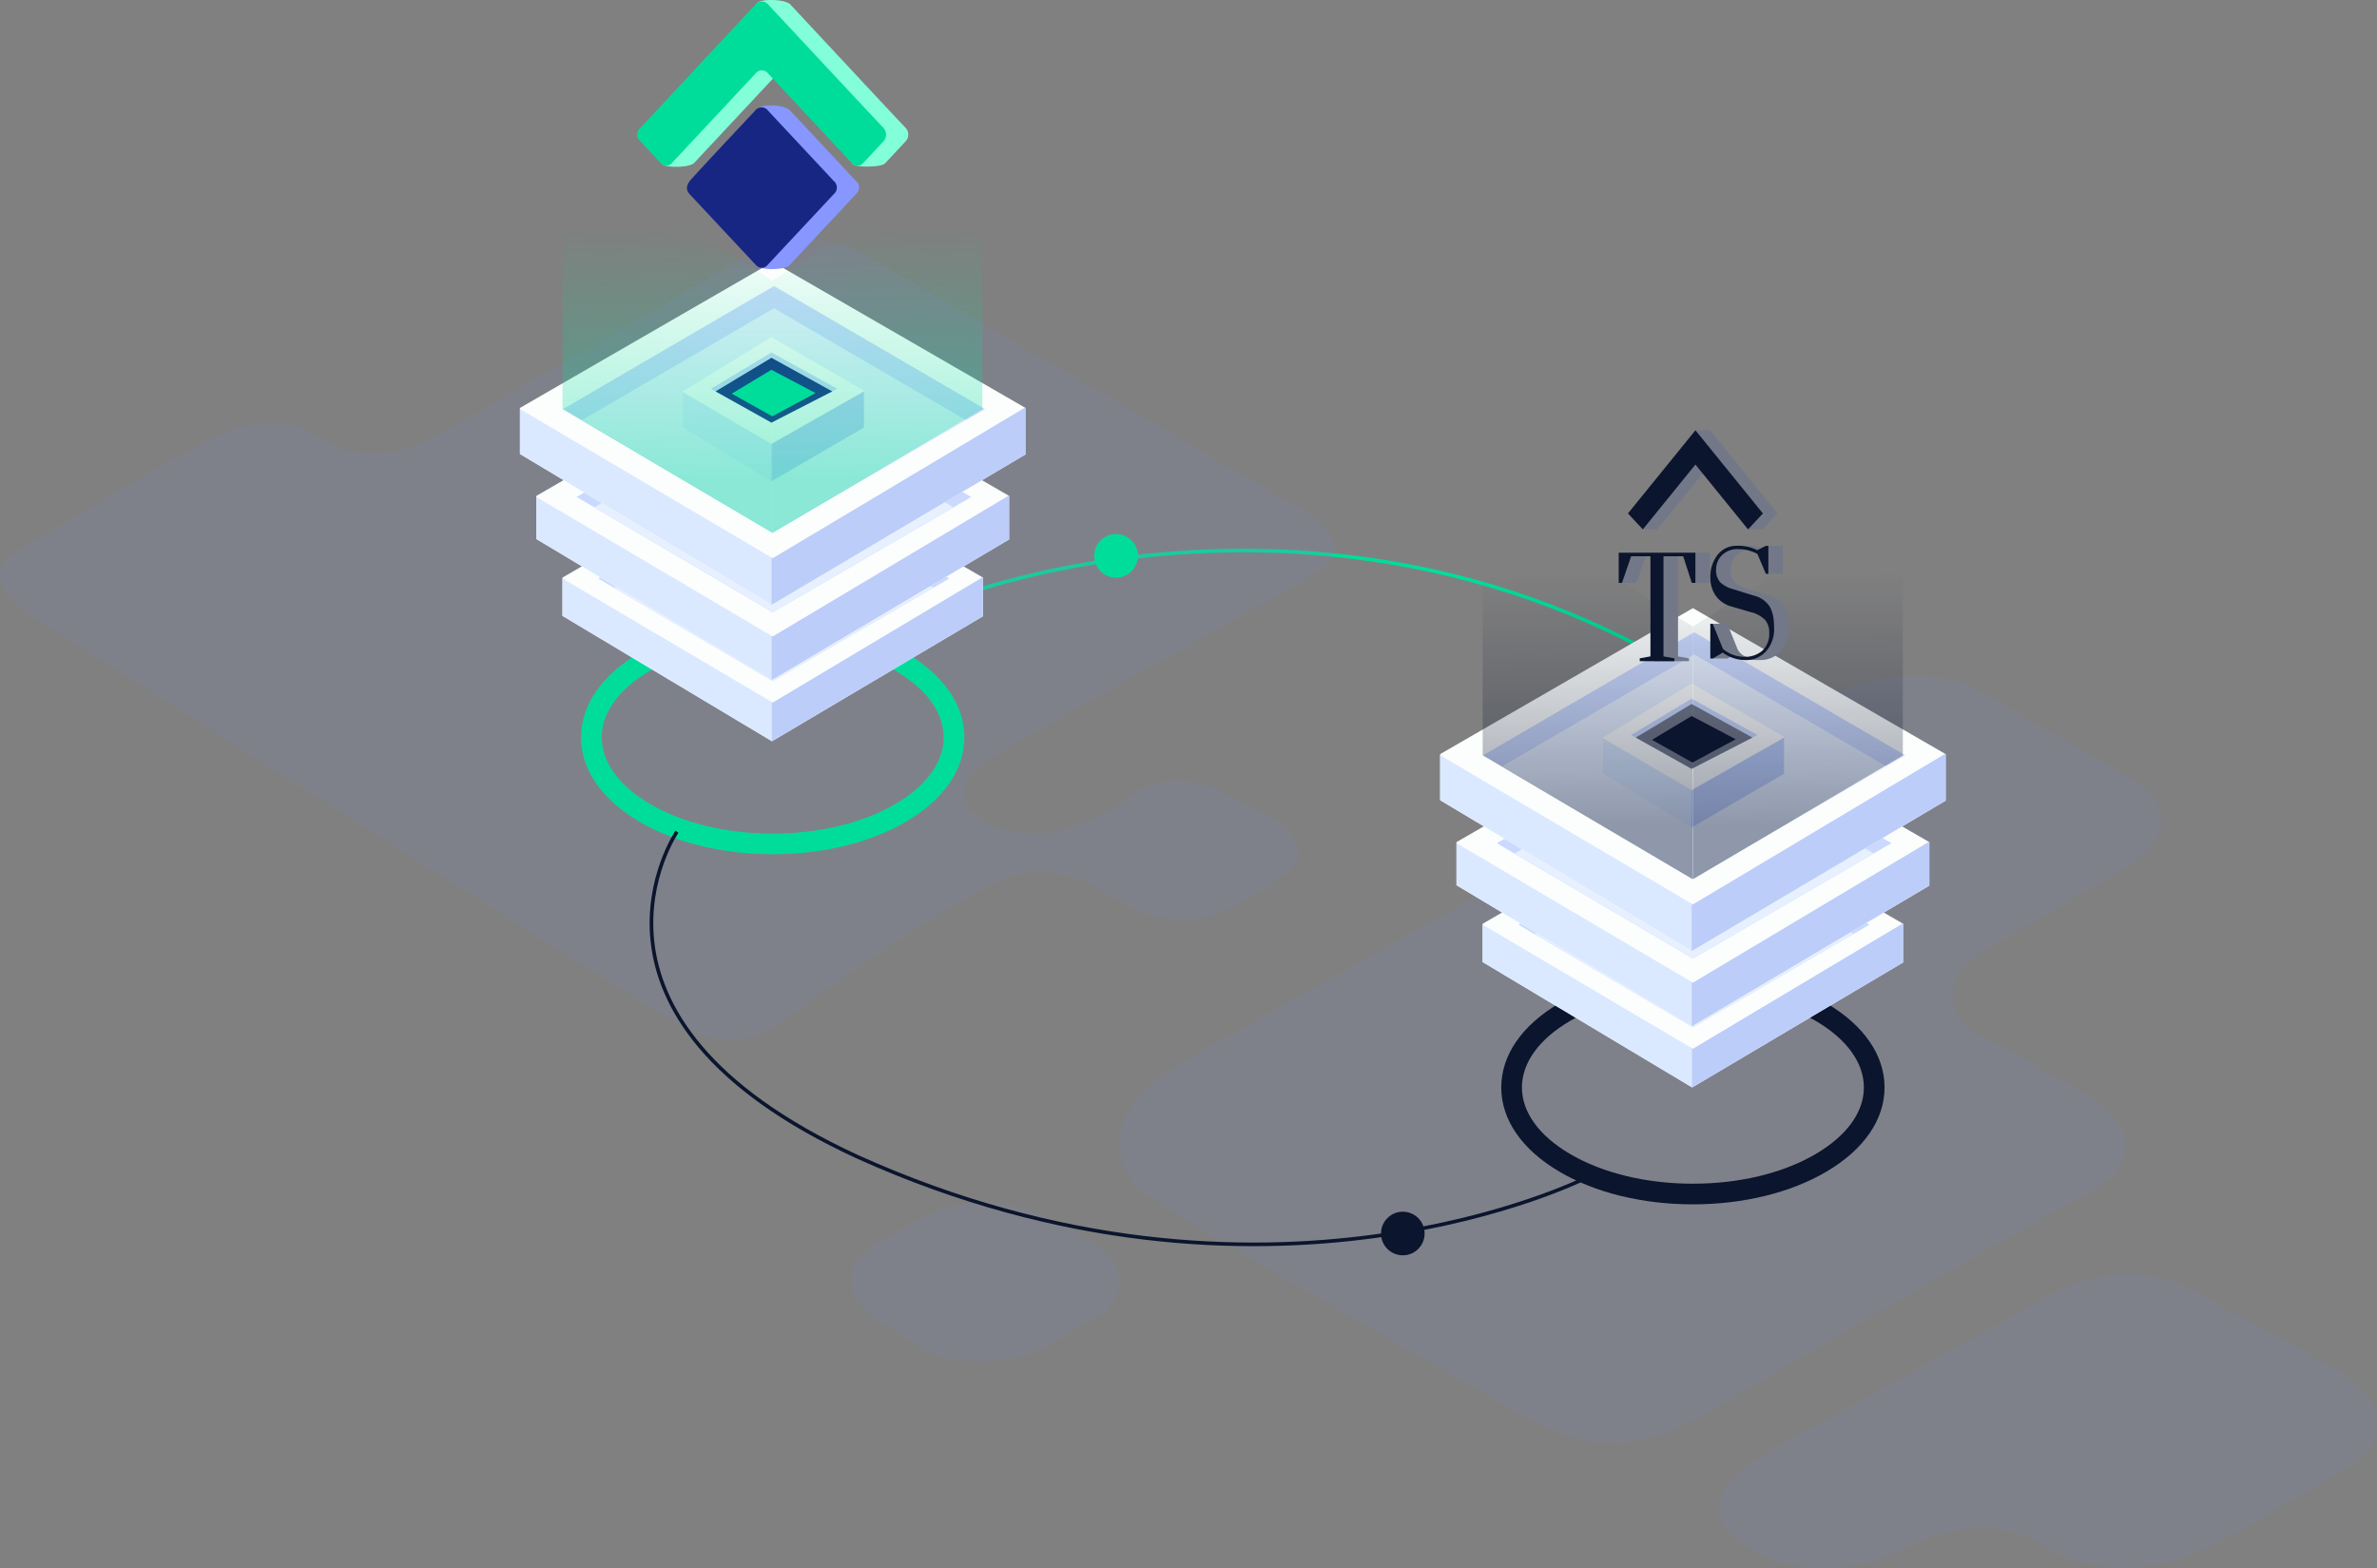 <svg xmlns="http://www.w3.org/2000/svg" xmlns:xlink="http://www.w3.org/1999/xlink" width="654.002" height="431.417" viewBox="0 0 654.002 431.417"><rect x="0" y="0" width="654.002" height="431.417" fill="#808080" stroke="none"/><defs><linearGradient id="linear-gradient" x1="0.44" y1="0.211" x2="0.436" y2="0.858" gradientUnits="objectBoundingBox"><stop offset="0" stop-color="#00dd9a" stop-opacity="0"></stop><stop offset="1" stop-color="#00dd9a"></stop></linearGradient><linearGradient id="linear-gradient-2" x1="0.56" y1="0.211" x2="0.564" y2="0.858" xlink:href="#linear-gradient"></linearGradient><linearGradient id="linear-gradient-3" x1="0.56" y1="0.211" x2="0.564" y2="0.858" gradientUnits="objectBoundingBox"><stop offset="0" stop-color="#0b152d" stop-opacity="0"></stop><stop offset="1" stop-color="#0b152d"></stop></linearGradient></defs><g id="terasurge" transform="translate(-5153.336 -6239.002)"><path id="Path_3951" data-name="Path 3951" d="M1227.117,4075.2c27.576-19.241,155.7-59.272,261.23,32.537" transform="translate(4162.164 2340.682)" fill="none" stroke="#00dd9a" stroke-width="1"></path><g id="Group_3500" data-name="Group 3500" transform="translate(5244.336 6241.958)" opacity="0.2"><path id="Path_112" data-name="Path 112" d="M772.316,1542.243c-6.133,3.816-14.446,11.312,0,22.624,0,0,3.952,2.18,11.993,7.5s27.257,4.36,34.48,0c3.952-2.044,9.812-5.588,16.354-9.54s8.722-13.9-2.317-20.579c-5.451-3.135-6.542-3.816-12.811-7.087s-22.078-7.087-34.889,0Z" transform="translate(-399.479 -1247.927)" fill="#7f86b5"></path><path id="Path_113" data-name="Path 113" d="M192.63,1679.765c-5.95,3.7-14.017,10.976,0,21.951,0,0,3.835,2.115,11.637,7.272s26.447,4.232,33.455,0c3.835-1.983,9.521-5.421,15.868-9.256s8.463-13.488-2.248-19.968c-5.289-3.041-6.347-3.7-12.43-6.876s-21.422-6.876-33.852,0Z" transform="translate(-41.913 -1340.993)" fill="#7f86b5"></path><path id="Path_114" data-name="Path 114" d="M446.229,1460.658s-108.548,60.693-120.8,68.28-22.76,23.927-3.5,36.183,87.538,51.356,102.128,59.526,29.18,10.5,49.605-1.751,87.538-51.355,103.3-59.526,15.173-19.259,0-28.012-17.508-10.5-27.429-15.173-13.423-16.341.584-24.511,26.845-15.757,38.517-22.76,14.006-17.508,0-25.094-28.012-16.341-38.517-22.177-26.261-9.337-46.687,2.334Z" transform="translate(-94.568 -1237.405)" fill="#7f86b5"></path><path id="Path_115" data-name="Path 115" d="M606.807,1752.145c-16.924,11.088-14.59,19.259-2.918,26.261s28.012,6.419,40.851,0,26.262-9.337,40.268-.583,33.848,6.419,50.772-3.5,15.757-9.337,29.18-16.924,16.34-19.258-4.669-30.93-21.593-11.672-33.848-18.675-27.429-7.587-44.353,2.334S606.807,1752.145,606.807,1752.145Z" transform="translate(-212.543 -1354.982)" fill="#7f86b5"></path><path id="Path_116" data-name="Path 116" d="M148.113,1149.52c-8.754-7-13.423-12.255-2.918-18.675s42.018-25.094,52.523-30.346,21.009-5.836,29.763,0,20.426,5.836,32.681-1.167,74.116-42.6,83.453-48.438,22.176-7.586,35.015,0,100.961,58.943,112.049,65.362,25.094,13.422,6.419,23.927-79.368,44.353-86.371,49.021-9.921,11.088-1.167,16.341,20.426,4.669,29.179,0c4.085-1.751,6.42-2.334,12.255-7s15.757-5.836,28.012,1.167c5.252,2.918,6.419,3.5,11.088,5.836,11.088,7.587,5.836,12.839,0,16.924a68.514,68.514,0,0,1-15.757,8.754c-7,2.918-17.508,2.334-26.261-2.918s-20.426-13.423-37.933-4.085-42.018,26.845-54.274,35.6-19.259,8.17-33.265,0S148.113,1149.52,148.113,1149.52Z" transform="translate(-230.162 -982.946)" fill="#7f86b5"></path></g><path id="Path_3934" data-name="Path 3934" d="M1427.771,4222.266s-88.5,44.958-200.655-5.679c-84.237-38.806-49.69-89.442-49.69-89.442" transform="translate(4161.304 2339.359)" fill="none"></path><g id="Group_3501" data-name="Group 3501" transform="translate(5313.211 6409.691)"><path id="Path_118" data-name="Path 118" d="M507.049,846.472c-13.824,0-26.863-3.189-36.715-8.98-10.326-6.07-16.013-14.3-16.013-23.184s5.687-17.116,16.013-23.186c9.852-5.79,22.891-8.979,36.715-8.979s26.863,3.189,36.715,8.979c10.327,6.07,16.014,14.3,16.014,23.186s-5.687,17.114-16.014,23.184C533.911,843.283,520.872,846.472,507.049,846.472Zm0-58.643c-12.826,0-24.842,2.91-33.834,8.2-8.518,5.006-13.208,11.5-13.208,18.282s4.691,13.275,13.208,18.282c8.992,5.286,21.008,8.2,33.834,8.2s24.841-2.911,33.834-8.2c8.517-5.006,13.208-11.5,13.208-18.282s-4.691-13.276-13.208-18.282C531.891,790.74,519.875,787.829,507.049,787.829Z" transform="translate(-454.32 -782.143)" fill="#00dd9a"></path></g><path id="Path_3935" data-name="Path 3935" d="M507.049,846.472c-13.824,0-26.863-3.189-36.715-8.98-10.326-6.07-16.013-14.3-16.013-23.184s5.687-17.116,16.013-23.186c9.852-5.79,22.891-8.979,36.715-8.979s26.863,3.189,36.715,8.979c10.327,6.07,16.014,14.3,16.014,23.186s-5.687,17.114-16.014,23.184C533.911,843.283,520.872,846.472,507.049,846.472Zm0-58.643c-12.826,0-24.842,2.91-33.834,8.2-8.518,5.006-13.208,11.5-13.208,18.282s4.691,13.275,13.208,18.282c8.992,5.286,21.008,8.2,33.834,8.2s24.841-2.911,33.834-8.2c8.517-5.006,13.208-11.5,13.208-18.282s-4.691-13.276-13.208-18.282C531.891,790.74,519.875,787.829,507.049,787.829Z" transform="translate(5112.068 5723.864)" fill="#0b152d"></path><path id="Path_3936" data-name="Path 3936" d="M1227.117,4075.2c27.576-19.241,155.7-59.272,261.23,32.537" transform="translate(4161.304 2339.359)" fill="none"></path><g id="Group_3502" data-name="Group 3502" transform="translate(436.822 1691.002)"><g id="Group_3437" data-name="Group 3437" transform="translate(3721.698 628.872)"><g id="Group_3393" data-name="Group 3393" transform="translate(1149.578 4044.619)"><g id="Group_68" data-name="Group 68" transform="translate(0)"><path id="Path_119" data-name="Path 119" d="M451.044,779.373v10.543L508.688,824.4l58.038-34.389V779.373l-57.841-33.4Z" transform="translate(-451.044 -745.969)" fill="#fcfefd"></path></g><g id="Group_69" data-name="Group 69" transform="translate(0 33.662)"><path id="Path_120" data-name="Path 120" d="M451.044,793.326v10.285L508.59,838.04V827.283Z" transform="translate(-451.044 -793.326)" fill="#dae9ff"></path></g><g id="Group_70" data-name="Group 70" transform="translate(57.546 33.335)"><path id="Path_121" data-name="Path 121" d="M590.017,792.865,532.3,827.324l-.3-.174v10.757l.1.059,58.038-34.389V792.934Z" transform="translate(-532.001 -792.865)" fill="#bccdf9"></path></g><g id="Group_71" data-name="Group 71" transform="translate(9.854 5.518)"><path id="Path_122" data-name="Path 122" d="M464.907,781.876,512.894,810.1l48.579-28.219L513.19,753.732Z" transform="translate(-464.907 -753.732)" fill="#cbd9fe"></path></g><g id="Group_72" data-name="Group 72" transform="translate(14.212 10.585)"><path id="Path_123" data-name="Path 123" d="M471.039,786.463l43.629,25.656,44.193-25.671-43.9-25.588Z" transform="translate(-471.039 -760.86)" fill="#e7f0ff"></path></g></g><g id="Group_3394" data-name="Group 3394" transform="translate(1142.375 4017.998)"><path id="Path_124" data-name="Path 124" d="M440.911,746.081v11.857l64.823,38.783L571,758.049V746.081l-65.044-37.564Z" transform="translate(-440.911 -708.517)" fill="#fcfefd"></path><path id="Path_125" data-name="Path 125" d="M440.911,761.772v11.566l64.712,38.717v-12.1Z" transform="translate(-440.911 -723.918)" fill="#dae9ff"></path><path id="Path_126" data-name="Path 126" d="M597.191,761.254,532.281,800l-.332-.2v12.1l.111.066L597.326,773.3V761.332Z" transform="translate(-467.237 -723.768)" fill="#bccdf9"></path><path id="Path_127" data-name="Path 127" d="M456.5,748.9l53.964,31.733L565.091,748.9l-54.3-31.649Z" transform="translate(-445.419 -711.042)" fill="#cbd9fe"></path><path id="Path_128" data-name="Path 128" d="M463.4,754.055l49.062,28.851,49.7-28.868L512.79,725.263Z" transform="translate(-447.413 -713.36)" fill="#e7f0ff"></path></g><g id="Group_3395" data-name="Group 3395" transform="translate(1137.877 3991.194)"><path id="Path_138" data-name="Path 138" d="M434.583,710.97v12.676l69.305,41.465,69.779-41.346V710.97l-69.542-40.161Z" transform="translate(-434.583 -670.809)" fill="#fcfefd"></path><path id="Path_139" data-name="Path 139" d="M434.583,727.746v12.366l69.187,41.394V768.572Z" transform="translate(-434.583 -687.274)" fill="#dae9ff"></path><path id="Path_140" data-name="Path 140" d="M601.67,727.191l-69.4,41.43-.355-.21v12.934l.118.071,69.779-41.346V727.275Z" transform="translate(-462.73 -687.113)" fill="#bccdf9"></path><path id="Path_141" data-name="Path 141" d="M451.25,713.98l57.7,33.927,58.406-33.927L509.3,680.142Z" transform="translate(-439.403 -673.508)" fill="#cbd9fe"></path><path id="Path_142" data-name="Path 142" d="M458.622,719.495l52.455,30.846,53.133-30.864-52.778-30.764Z" transform="translate(-441.535 -675.986)" fill="#e7f0ff"></path></g><g id="Group_3396" data-name="Group 3396" transform="translate(1182.659 4011.882)"><path id="Path_143" data-name="Path 143" d="M497.583,724.792v-9.952l24.4-14.927,25.471,14.69v10.188l-25.471,14.572Z" transform="translate(-497.583 -699.914)" fill="#fcfefd"></path><path id="Path_144" data-name="Path 144" d="M497.583,721.142v9.789l24.4,14.778V735.433Z" transform="translate(-497.583 -706.052)" fill="#dae9ff"></path><path id="Path_145" data-name="Path 145" d="M531.917,735.365v10.276l25.471-14.778V720.9Z" transform="translate(-507.512 -705.984)" fill="#bccdf9"></path><path id="Path_146" data-name="Path 146" d="M508.5,715.835l16.645-10,18.126,10-18.126,9.306Z" transform="translate(-500.74 -701.625)" fill="#cbd9fe"></path><path id="Path_147" data-name="Path 147" d="M510.29,717.147l15.373,8.595,16.74-8.595-16.74-9.24Z" transform="translate(-501.258 -702.225)" fill="#172683"></path><path id="Path_148" data-name="Path 148" d="M516.565,719.113l10.912-6.559,12.135,6.4-11.891,6.4Z" transform="translate(-503.072 -703.569)" fill="#00dd9a"></path></g><path id="Path_3676" data-name="Path 3676" d="M895.167,1602.51v-72.155l57.764,36.707v69.508Z" transform="translate(254.411 2429.2)" opacity="0.4" fill="url(#linear-gradient)"></path><path id="Path_3677" data-name="Path 3677" d="M952.931,1602.51v-72.155l-57.764,36.707v69.508Z" transform="translate(312.175 2429.2)" opacity="0.4" fill="url(#linear-gradient-2)"></path><g id="Group_3397" data-name="Group 3397" transform="translate(1170.114 3919.128)"><path id="Path_3346" data-name="Path 3346" d="M738.436-556.028a2.241,2.241,0,0,0,0,3.115c.687.735-.522,5.8.281,6.66s7.264,1,8.689-.444c1.148-1.228,22.037-23.578,22.943-24.548a2.172,2.172,0,0,1,3.522,0c1.323,1.416,16.447,24.113,17.239,24.961s7.728.879,8.831-.3l5.605-6a2.769,2.769,0,0,0,0-3.779c-1.181-1.155-30.958-33.122-31.8-34.021-1.5-1.34-7.859-1.5-8.948-.336S738.436-556.028,738.436-556.028Z" transform="translate(-731.699 591.502)" fill="#82ffd9"></path><path id="Path_3348" data-name="Path 3348" d="M738.436-556.1a2.241,2.241,0,0,0,0,3.115l5.81,6.216a1.98,1.98,0,0,0,3.16,0c1.148-1.228,22.037-23.578,22.943-24.548a2.172,2.172,0,0,1,3.522,0l23.045,24.657a2.028,2.028,0,0,0,3.026,0l5.605-6a2.769,2.769,0,0,0,0-3.779c-1.181-1.155-30.958-33.122-31.8-34.021a2.259,2.259,0,0,0-3.4.15C769.26-589.146,738.436-556.1,738.436-556.1Z" transform="translate(-737.804 591.578)" fill="#00dd9a"></path><path id="Path_3347" data-name="Path 3347" d="M811.68-470.564c1.133-1.211,7.078-1.336,8.987.628l18.019,19.279a2.358,2.358,0,0,1,0,3.628c-1.452,1.554-17.187,18.389-18.23,19.5-1.5,1.51-7.935,1.361-9.024.322-.871-.931-11.36-18.705-12.4-19.82s-.94-2.3,0-3.563S811.68-470.564,811.68-470.564Z" transform="translate(-778.479 500.442)" fill="#8797ff"></path><path id="Path_3349" data-name="Path 3349" d="M816.989-470.035a2.239,2.239,0,0,1,3.679,0l18.019,19.279a2.358,2.358,0,0,1,0,3.628c-1.452,1.554-17.187,18.389-18.23,19.5a2.052,2.052,0,0,1-3.2,0l-18.223-19.5c-1.042-1.114-.94-2.3,0-3.563S816.989-470.035,816.989-470.035Z" transform="translate(-784.585 500.542)" fill="#172683"></path></g></g></g><g id="Group_3503" data-name="Group 3503" transform="translate(5561.275 6459.736)"><g id="Group_68-2" data-name="Group 68" transform="translate(0)"><path id="Path_119-2" data-name="Path 119" d="M451.044,779.373v10.543L508.688,824.4l58.038-34.389V779.373l-57.841-33.4Z" transform="translate(-451.044 -745.969)" fill="#fcfefd"></path></g><g id="Group_69-2" data-name="Group 69" transform="translate(0 33.662)"><path id="Path_120-2" data-name="Path 120" d="M451.044,793.326v10.285L508.59,838.04V827.283Z" transform="translate(-451.044 -793.326)" fill="#dae9ff"></path></g><g id="Group_70-2" data-name="Group 70" transform="translate(57.546 33.335)"><path id="Path_121-2" data-name="Path 121" d="M590.017,792.865,532.3,827.324l-.3-.174v10.757l.1.059,58.038-34.389V792.934Z" transform="translate(-532.001 -792.865)" fill="#bccdf9"></path></g><g id="Group_71-2" data-name="Group 71" transform="translate(9.854 5.518)"><path id="Path_122-2" data-name="Path 122" d="M464.907,781.876,512.894,810.1l48.579-28.219L513.19,753.732Z" transform="translate(-464.907 -753.732)" fill="#cbd9fe"></path></g><g id="Group_72-2" data-name="Group 72" transform="translate(14.212 10.585)"><path id="Path_123-2" data-name="Path 123" d="M471.039,786.463l43.629,25.656,44.193-25.671-43.9-25.588Z" transform="translate(-471.039 -760.86)" fill="#e7f0ff"></path></g></g><g id="Group_3504" data-name="Group 3504" transform="translate(5554.072 6433.115)"><path id="Path_124-2" data-name="Path 124" d="M440.911,746.081v11.857l64.823,38.783L571,758.049V746.081l-65.044-37.564Z" transform="translate(-440.911 -708.517)" fill="#fcfefd"></path><path id="Path_125-2" data-name="Path 125" d="M440.911,761.772v11.566l64.712,38.717v-12.1Z" transform="translate(-440.911 -723.918)" fill="#dae9ff"></path><path id="Path_126-2" data-name="Path 126" d="M597.191,761.254,532.281,800l-.332-.2v12.1l.111.066L597.326,773.3V761.332Z" transform="translate(-467.237 -723.768)" fill="#bccdf9"></path><path id="Path_127-2" data-name="Path 127" d="M456.5,748.9l53.964,31.733L565.091,748.9l-54.3-31.649Z" transform="translate(-445.419 -711.042)" fill="#cbd9fe"></path><path id="Path_128-2" data-name="Path 128" d="M463.4,754.055l49.062,28.851,49.7-28.868L512.79,725.263Z" transform="translate(-447.413 -713.36)" fill="#e7f0ff"></path></g><g id="Group_3505" data-name="Group 3505" transform="translate(5549.575 6406.311)"><path id="Path_138-2" data-name="Path 138" d="M434.583,710.97v12.676l69.305,41.465,69.779-41.346V710.97l-69.542-40.161Z" transform="translate(-434.583 -670.809)" fill="#fcfefd"></path><path id="Path_139-2" data-name="Path 139" d="M434.583,727.746v12.366l69.187,41.394V768.572Z" transform="translate(-434.583 -687.274)" fill="#dae9ff"></path><path id="Path_140-2" data-name="Path 140" d="M601.67,727.191l-69.4,41.43-.355-.21v12.934l.118.071,69.779-41.346V727.275Z" transform="translate(-462.73 -687.113)" fill="#bccdf9"></path><path id="Path_141-2" data-name="Path 141" d="M451.25,713.98l57.7,33.927,58.406-33.927L509.3,680.142Z" transform="translate(-439.403 -673.508)" fill="#cbd9fe"></path><path id="Path_142-2" data-name="Path 142" d="M458.622,719.495l52.455,30.846,53.133-30.864-52.778-30.764Z" transform="translate(-441.535 -675.986)" fill="#e7f0ff"></path></g><g id="Group_3506" data-name="Group 3506" transform="translate(5594.356 6426.999)"><path id="Path_143-2" data-name="Path 143" d="M497.583,724.792v-9.952l24.4-14.927,25.471,14.69v10.188l-25.471,14.572Z" transform="translate(-497.583 -699.914)" fill="#fcfefd"></path><path id="Path_144-2" data-name="Path 144" d="M497.583,721.142v9.789l24.4,14.778V735.433Z" transform="translate(-497.583 -706.052)" fill="#dae9ff"></path><path id="Path_145-2" data-name="Path 145" d="M531.917,735.365v10.276l25.471-14.778V720.9Z" transform="translate(-507.512 -705.984)" fill="#bccdf9"></path><path id="Path_146-2" data-name="Path 146" d="M508.5,715.835l16.645-10,18.126,10-18.126,9.306Z" transform="translate(-500.74 -701.625)" fill="#cbd9fe"></path><path id="Path_147-2" data-name="Path 147" d="M510.29,717.147l15.373,8.595,16.74-8.595-16.74-9.24Z" transform="translate(-501.258 -702.225)" fill="#727888"></path><path id="Path_148-2" data-name="Path 148" d="M516.565,719.113l10.912-6.559,12.135,6.4-11.891,6.4Z" transform="translate(-503.072 -703.569)" fill="#0b152d"></path></g><circle id="Ellipse_264" data-name="Ellipse 264" cx="6" cy="6" r="6" transform="translate(5533.304 6572.359)" fill="#0b152d"></circle><circle id="Ellipse_265" data-name="Ellipse 265" cx="6" cy="6" r="6" transform="translate(5454.396 6385.923)" fill="#00dd9a"></circle><path id="Path_3952" data-name="Path 3952" d="M1427.771,4222.266s-88.5,44.958-200.655-5.679c-84.237-38.806-49.69-89.442-49.69-89.442" transform="translate(4162.164 2340.682)" fill="none" stroke="#0b152d" stroke-width="1"></path><path id="Path_3937" data-name="Path 3937" d="M895.167,1602.51v-72.155l57.764,36.707v69.508Z" transform="translate(4666.108 4844.317)" opacity="0.4" fill="url(#linear-gradient-3)"></path><path id="Path_3938" data-name="Path 3938" d="M952.931,1602.51v-72.155l-57.764,36.707v69.508Z" transform="translate(4723.949 4844.317)" opacity="0.4" fill="url(#linear-gradient-3)"></path><g id="Group_3518" data-name="Group 3518" transform="translate(-196.188 -4.846)"><g id="Group_3517" data-name="Group 3517" transform="translate(-290.104 -75.737)"><g id="Group_3515" data-name="Group 3515" transform="translate(6089 6469.734)"><path id="Path_3991" data-name="Path 3991" d="M22.15,25.461l-.412-7.326H17.386V45.687l3.014.535v.788H10.852v-.788l1.926-.535V18.144l-4.288-.01L5.967,25.461H1.828V17.17H26.174v8.291Z" transform="translate(-5.07 -15.252)" fill="#727888"></path><path id="Path_3995" data-name="Path 3995" d="M199.053,15.5h.685v7.689h-4.559V18.038c-1.014-.552-.946-.926-2.358-1.19-.372-.076-.655-.451-1.352-.444a6.043,6.043,0,0,0-4.475,1.633,5.435,5.435,0,0,0-1.631,4,4.748,4.748,0,0,0,1.158,3.51,7.915,7.915,0,0,0,3.367,1.82l5.845,1.815a7.21,7.21,0,0,1,4.209,2.784q1.37,2,1.37,6.085a9.1,9.1,0,0,1-2.237,6.481,7.381,7.381,0,0,1-5.633,2.388c-2.213.006-2.585-.108-5.008-.108l-2.886-.862-1.1.545H180.41V36.942h4.035l2.79,6.9A4.081,4.081,0,0,0,191,46.235c2.1,0,2.165-.244,3.413-1.375s2.086-1.937,2.083-4.077c.063-1.34,1.039-2.788.222-3.746-.793-.864-.009-2.78-1.857-3.305L189.5,32.156a7.634,7.634,0,0,1-4.238-2.937c-.972-1.384-4.52-4.253-4.494-6.032,0-2.665,1.679-4.924,3.029-6.538,1.386-1.632,5.333-1.256,7.314-1.166,1.913-.059,3.331,1.409,4.624.014Z" transform="translate(-158.567 -15.477)" fill="#727888"></path></g><path id="Path_4007" data-name="Path 4007" d="M270.82,32.678h-3.96L256.346,14.842,241.873,32.678h-4L252.311,5.41h4.036l18.566,22.883Z" transform="translate(5853.758 6432.547)" fill="#727888"></path></g><g id="Group_3516" data-name="Group 3516" transform="translate(-294.104 -75.737)"><g id="Group_3515-2" data-name="Group 3515" transform="translate(6089 6469.734)"><path id="Path_3991-2" data-name="Path 3991" d="M25.174,25.461l-2.366-7.326H17.386V45.687l3.014.535v.788H10.852v-.788l2.947-.544V18.135H8.49L5.967,25.461h-.9V17.17h21.1v8.291Z" transform="translate(-5.07 -15.252)" fill="#0b152d"></path><path id="Path_3995-2" data-name="Path 3995" d="M199.053,15.5h.685v7.689h-.685l-2.325-5.449a10.737,10.737,0,0,0-5.259-1.333,6.043,6.043,0,0,0-4.475,1.633,5.435,5.435,0,0,0-1.631,4,4.748,4.748,0,0,0,1.158,3.51,7.915,7.915,0,0,0,3.367,1.82l5.845,1.815a7.21,7.21,0,0,1,4.209,2.784q1.37,2,1.37,6.085a9.1,9.1,0,0,1-2.237,6.481,7.381,7.381,0,0,1-5.633,2.388,10.648,10.648,0,0,1-6.26-2.058l-2.736,1.633h-.685V36.942h.685l2.79,6.9a9.06,9.06,0,0,0,5.841,2.183,7.2,7.2,0,0,0,5.027-1.7,6.268,6.268,0,0,0,1.868-4.9,5.2,5.2,0,0,0-1.183-3.606,8.3,8.3,0,0,0-3.923-2.087L189.5,32.156a7.634,7.634,0,0,1-4.238-2.937,8.336,8.336,0,0,1-1.465-4.9,9.676,9.676,0,0,1,2.026-6.419,6.556,6.556,0,0,1,5.288-2.421,11.9,11.9,0,0,1,5.579,1.208Z" transform="translate(-158.567 -15.477)" fill="#0b152d"></path></g><path id="Path_4007-2" data-name="Path 4007" d="M270.82,32.678,256.346,14.842,241.873,32.678l-4.093-4.384L256.346,5.41l18.566,22.883Z" transform="translate(5853.758 6432.547)" fill="#0b152d"></path></g></g></g></svg>